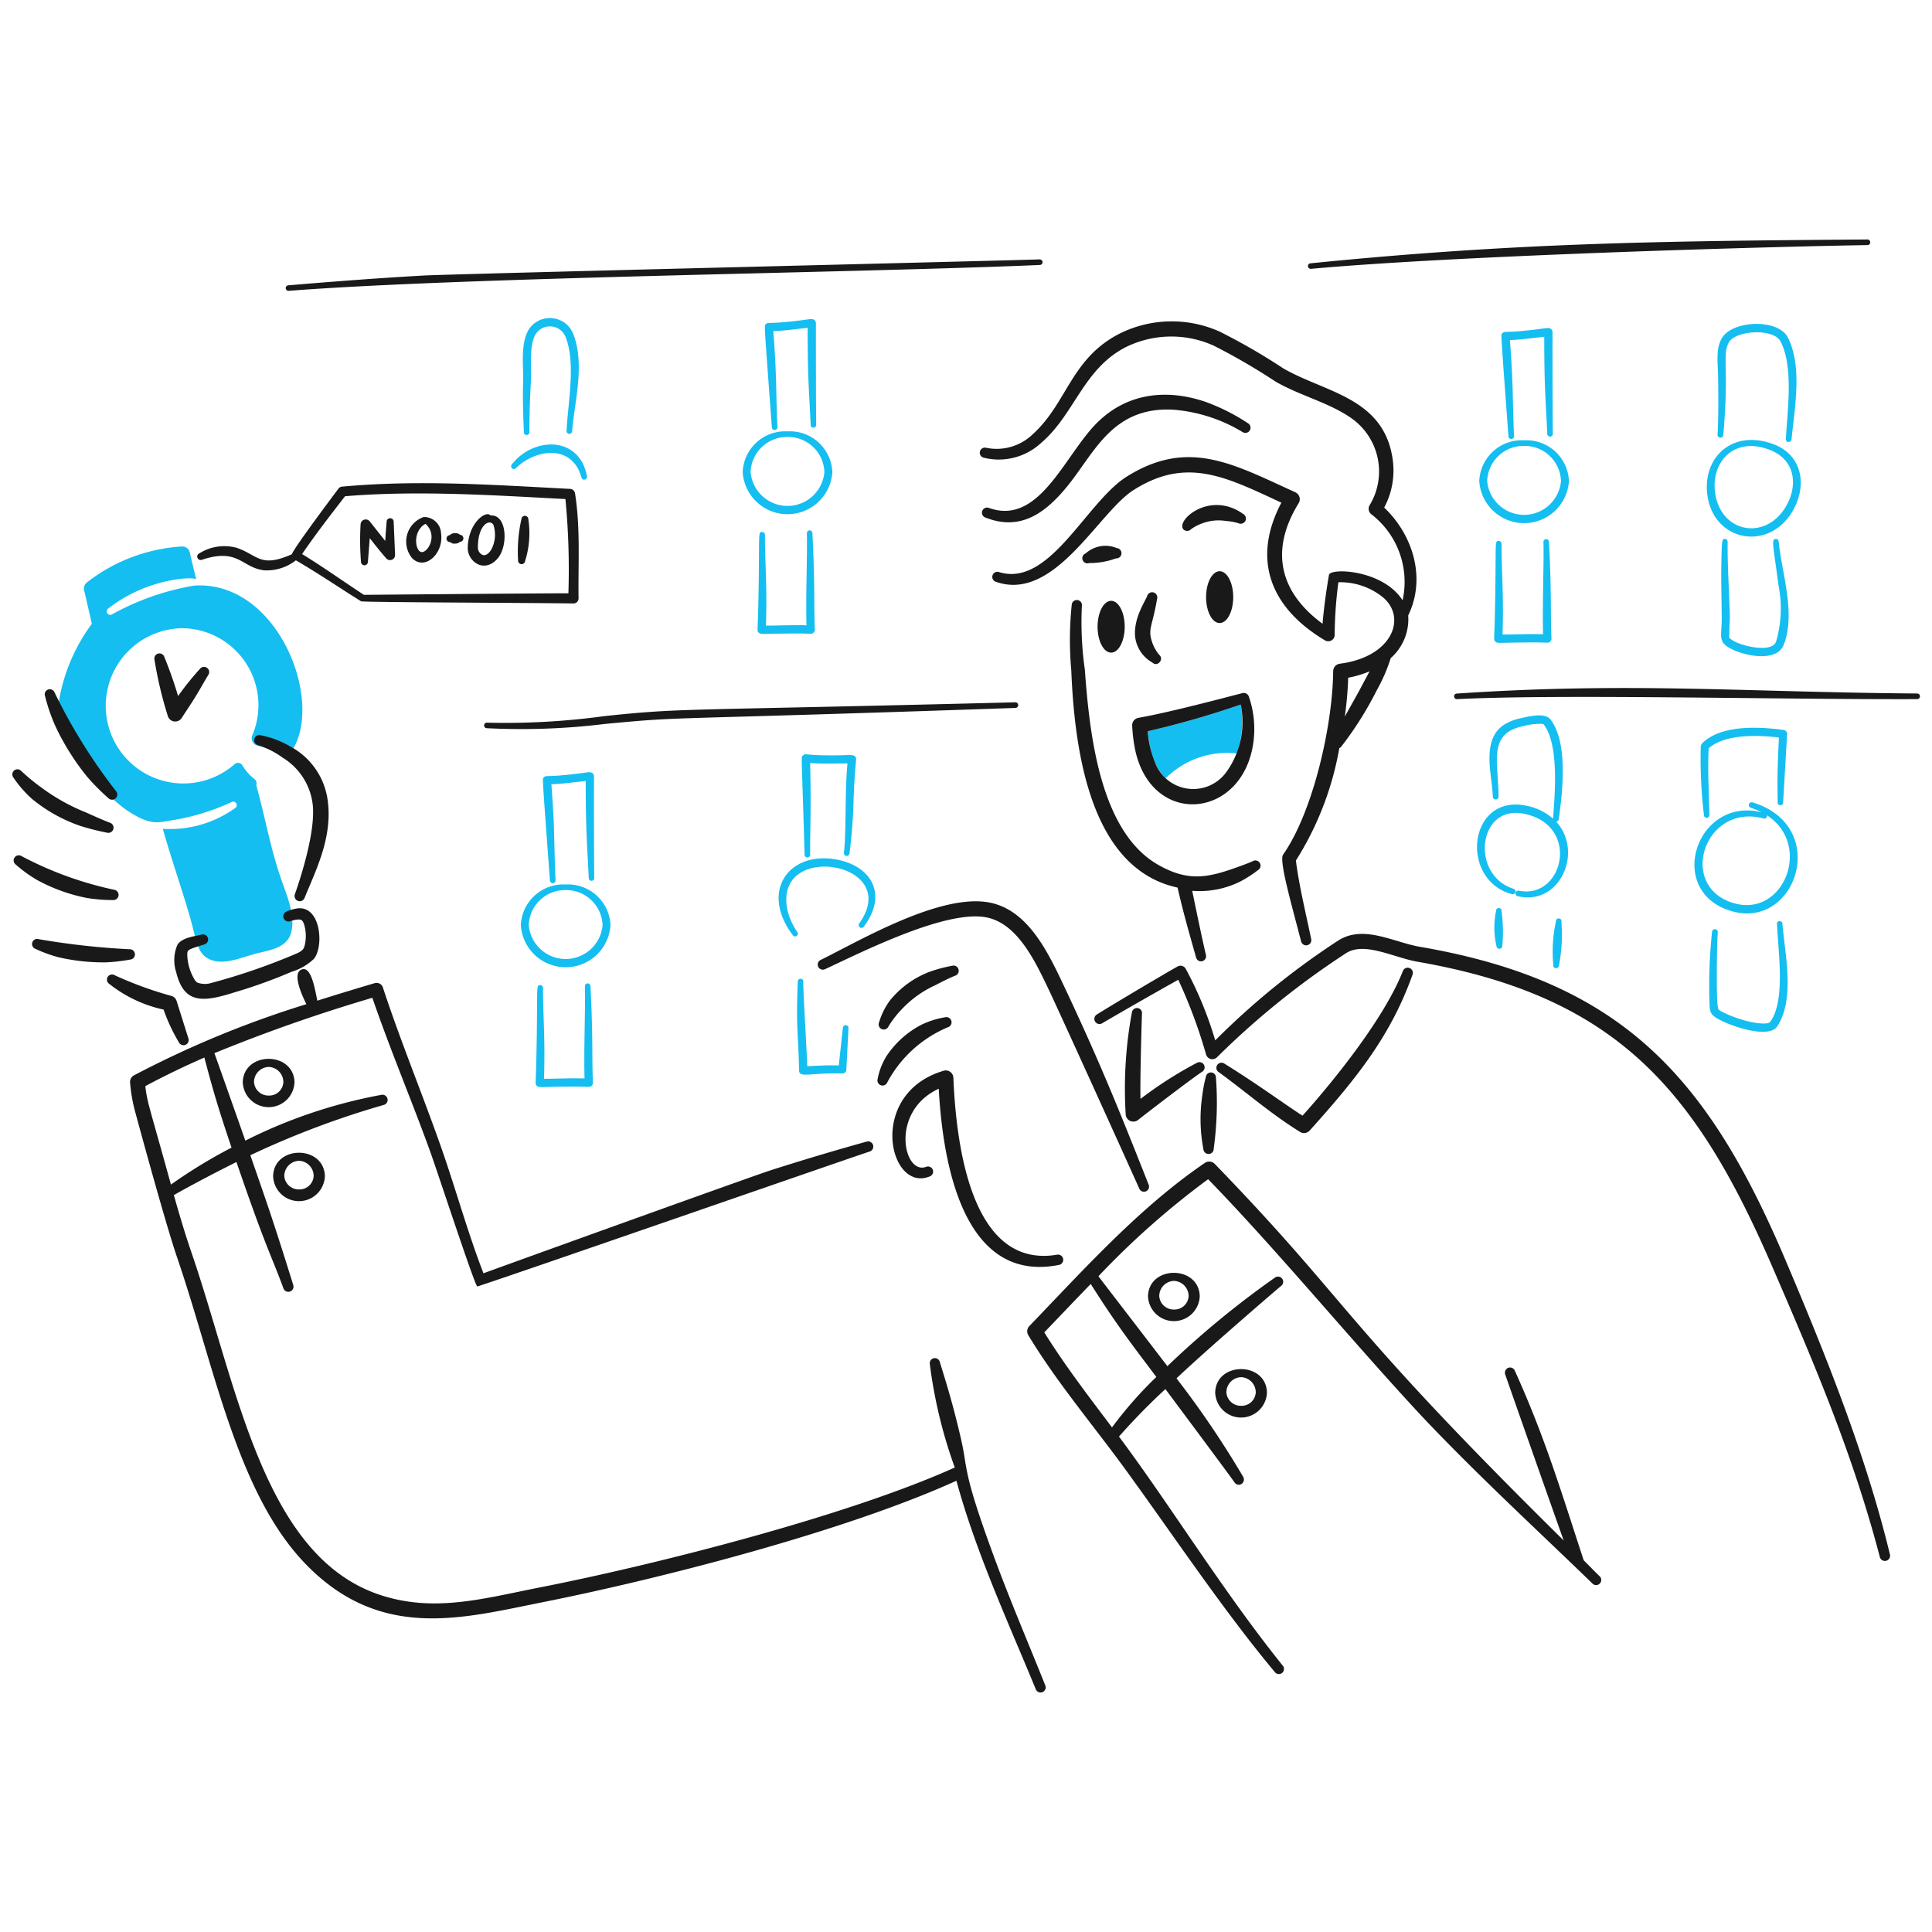 <svg viewBox="-0.5 -0.5 400 400" xmlns="http://www.w3.org/2000/svg" height="400" width="400"><path d="M51.732 151.756a1.55 1.55 0 0 0 1.045 2.105 28.88 28.88 0 0 1 5.111 1.774 1.558 1.558 0 0 0 1.941 -0.537c6.947 -10.175 -2.663 -35.431 -20.082 -34.362a53.388 53.388 0 0 0 -17.031 5.947 0.716 0.716 0 0 1 -0.798 -1.197c7.934 -6.236 17.406 -6.635 18.206 -6.057 -0.223 -0.866 -1.117 -4.557 -1.327 -5.534a1.596 1.596 0 0 0 -1.664 -1.249A35.449 35.449 0 0 0 17.474 120.099a1.582 1.582 0 0 0 -0.553 1.596l1.596 6.959a37.107 37.107 0 0 0 -7.26 19.9C10.933 152.181 14.364 154.66 16.187 157.206a39.75 39.75 0 0 0 9.177 9.776c5.167 3.577 6.831 2.805 9.45 2.394a46.308 46.308 0 0 0 12.614 -3.81 0.726 0.726 0 0 1 0.726 1.259 23.17 23.17 0 0 1 -14.935 4.273c1.698 6.123 3.844 12.112 5.596 18.218 1.472 5.077 1.432 7.824 4.443 8.948 2.901 1.087 6.621 -0.698 9.576 -1.418 2.695 -0.654 5.997 -1.151 6.893 -4.104 1.087 -3.629 -1.029 -8.319 -2.181 -11.709 -2.117 -6.25 -3.204 -12.531 -4.988 -18.964a1.133 1.133 0 0 0 -0.313 -1.219 10.733 10.733 0 0 1 -2.532 -2.823 1.045 1.045 0 0 0 -1.648 -0.307 16.074 16.074 0 1 1 -10.773 -28.157 15.942 15.942 0 0 1 14.438 22.194Z" fill="#14bef0" stroke-width="1"></path><path d="M237.022 122.864c-0.465 1.219 -2.889 4.706 -2.502 8.497a7.074 7.074 0 0 0 3.575 5.317c1.011 0.998 2.478 -0.658 1.428 -1.576a8.331 8.331 0 0 1 -1.837 -4.074c-0.188 -1.805 0.577 -2.829 1.379 -7.547a1.067 1.067 0 0 0 -2.043 -0.616Z" fill="#191919" stroke-width="1"></path><path d="M258.875 177.79c-1.277 0.579 -2.554 1.009 -3.83 1.47 -5.903 2.085 -9.831 2.647 -15.725 -0.69 -11.986 -6.801 -14.226 -26.733 -15.214 -40.425a69.546 69.546 0 0 1 -0.614 -13.205 1.057 1.057 0 0 0 -2.093 -0.313 70.669 70.669 0 0 0 -0.102 13.66c0.728 17.941 4.379 41.155 22.005 44.979 1.289 5.564 2.27 8.934 3.83 14.45a1.039 1.039 0 0 0 1.275 0.786 1.071 1.071 0 0 0 0.766 -1.299c-0.74 -3.084 -2.572 -11.938 -2.835 -13.271a18.962 18.962 0 0 0 9.881 -1.889 24.185 24.185 0 0 0 3.727 -2.394 1.069 1.069 0 1 0 -1.071 -1.859Z" fill="#191919" stroke-width="1"></path><path d="M246.111 109.049a9.394 9.394 0 0 1 2.195 -1.153 9.576 9.576 0 0 1 4.954 -0.539 11.729 11.729 0 0 1 2.603 0.459 1.125 1.125 0 0 0 1.48 -0.459 1.103 1.103 0 0 0 -0.459 -1.446c-6.982 -4.988 -14.192 1.498 -12.305 3.254a1.109 1.109 0 0 0 1.532 -0.116Z" fill="#191919" stroke-width="1"></path><path d="M225.024 116.067a15.527 15.527 0 0 0 5.514 -0.956 1.073 1.073 0 1 0 0.154 -2.143 6.019 6.019 0 0 0 -5.003 0.164 6.344 6.344 0 0 0 -1.43 0.95 1.063 1.063 0 0 0 0.766 1.985Z" fill="#191919" stroke-width="1"></path><path d="M256.373 145.372a187.422 187.422 0 0 1 -19.25 5.526c0.385 3.509 1.159 7.336 3.729 9.734a17.975 17.975 0 0 1 14.749 -5.141 20.461 20.461 0 0 0 0.772 -10.119Z" fill="#14bef0" stroke-width="1"></path><path d="M258.057 143.702a20.519 20.519 0 0 1 0.97 9.265c-1.981 15.96 -20.672 17.969 -24.403 2.236a32.092 32.092 0 0 1 -0.716 -5.442 1.572 1.572 0 0 1 1.277 -1.642c5.772 -0.998 15.898 -3.645 21.546 -5.119a1.113 1.113 0 0 1 1.327 0.702Zm-1.684 1.67a187.169 187.169 0 0 1 -19.25 5.526 21.396 21.396 0 0 0 1.584 6.649 8.447 8.447 0 0 0 14.552 1.995 17.694 17.694 0 0 0 3.114 -14.17Z" fill="#191919" stroke-width="1"></path><path d="M203.448 106.623c7.246 2.903 12.493 -0.756 17.339 -6.841 5.466 -6.863 9.177 -16.046 21.494 -15.469a32.56 32.56 0 0 1 14.5 4.654 1.069 1.069 0 1 0 1.123 -1.821 41.592 41.592 0 0 0 -8.832 -4.451c-8.156 -2.777 -16.267 -1.772 -22.414 4.315 -6.767 6.701 -11.938 21.456 -22.454 17.636a1.059 1.059 0 0 0 -0.756 1.977Z" fill="#191919" stroke-width="1"></path><path d="M286.083 104.584a16.287 16.287 0 0 0 1.736 -10.117c-1.885 -12.708 -14.039 -13.7 -22.669 -18.723a126.443 126.443 0 0 0 -13.121 -7.581 24.233 24.233 0 0 0 -20.676 0.383c-10.145 5.153 -10.913 14.434 -18.007 20.832a10.751 10.751 0 0 1 -9.728 2.819 1.057 1.057 0 0 0 -0.413 2.075 12.884 12.884 0 0 0 11.784 -3.014c7.026 -5.943 8.778 -15.479 17.742 -19.96a21.346 21.346 0 0 1 18.073 -0.227 129.737 129.737 0 0 1 12.768 7.423c5.055 2.937 11.284 4.411 15.826 7.669a13.478 13.478 0 0 1 3.677 17.925 1.442 1.442 0 0 0 0.307 1.855 17.67 17.67 0 0 1 6.508 17.851c-4.028 -6.358 -14.963 -6.783 -15.24 -5.265 -0.684 3.942 -1.139 7.701 -1.327 10.113 -8.912 -6.542 -10.973 -15.192 -4.952 -24.959a1.584 1.584 0 0 0 -0.664 -2.254c-12.814 -5.807 -22.238 -11.358 -35.178 -3.09 -8.335 5.484 -15.838 22.921 -26.278 19.577a1.059 1.059 0 0 0 -0.684 1.995c12.211 4.443 21.307 -14.338 28.648 -18.966 10.973 -6.959 19.138 -2.685 30.581 2.627 -6.185 11.719 -2.31 21.761 9.037 28.513a1.327 1.327 0 0 0 1.995 -1.075 87.399 87.399 0 0 1 0.77 -10.957 14.005 14.005 0 0 1 9.39 3.252c4.788 4.279 1.63 12.237 -9.087 13.606a1.596 1.596 0 0 0 -1.381 1.546c-0.1 11.084 -4.092 29.013 -10.374 37.997 -0.852 1.255 1.658 9.915 3.729 17.933a1.073 1.073 0 0 0 2.093 -0.477c-1.215 -5.758 -2.566 -11.393 -3.166 -16.247a64.239 64.239 0 0 0 8.991 -23.28 1.083 1.083 0 0 0 0.505 -0.439 70.412 70.412 0 0 0 7.25 -11.541 34.314 34.314 0 0 0 2.887 -6.651 10.727 10.727 0 0 0 3.619 -8.834c3.677 -7.511 1.157 -16.491 -4.972 -22.332Zm-5.259 38.087c-0.766 1.375 -2.703 4.836 -2.897 5.197a74.579 74.579 0 0 0 0.7 -8.052 22.015 22.015 0 0 0 4.425 -1.321c-0.006 0.02 -1.51 2.807 -2.224 4.176Z" fill="#191919" stroke-width="1"></path><path d="M249.207 123.131a2.809 5.361 0 1 0 5.618 0 2.809 5.361 0 1 0 -5.618 0Z" fill="#191919" stroke-width="1"></path><path d="M226.742 129.258a2.809 5.361 0 1 0 5.618 0 2.809 5.361 0 1 0 -5.618 0Z" fill="#191919" stroke-width="1"></path><path d="M193.86 224.908c-10.192 4.692 -7.302 18.021 -2.574 16.16a1.059 1.059 0 0 1 0.798 1.959c-8.537 3.659 -13.231 -17.105 2.793 -21.841a1.574 1.574 0 0 1 2.011 1.446c0.688 16.872 4.74 39.463 21.468 36.64a1.075 1.075 0 1 1 0.399 2.113c-18.44 3.673 -23.874 -17.608 -24.896 -36.477Z" fill="#191919" stroke-width="1"></path><path d="M183.205 223.588a25.348 25.348 0 0 1 12.515 -11.395 1.073 1.073 0 0 0 -0.569 -2.071 17.979 17.979 0 0 0 -4.758 1.48 19.334 19.334 0 0 0 -7.407 6.639 14.135 14.135 0 0 0 -1.796 4.716 1.059 1.059 0 0 0 2.015 0.63Z" fill="#191919" stroke-width="1"></path><path d="M183.444 212.017a20.473 20.473 0 0 1 2.655 -3.453A22.145 22.145 0 0 1 193.116 203.49c1.343 -0.692 2.685 -1.397 4.116 -1.975a1.073 1.073 0 0 0 -0.618 -2.057 29.612 29.612 0 0 0 -4.732 1.271 19.551 19.551 0 0 0 -8.118 5.887 14.715 14.715 0 0 0 -2.262 4.557 1.059 1.059 0 0 0 1.943 0.844Z" fill="#191919" stroke-width="1"></path><path d="M170.319 200.158c7.79 -3.621 25.337 -12.499 33.61 -10.683 6.161 1.357 9.72 8.708 12.451 14.386 1.981 4.112 16.389 35.88 18.994 41.731a1.055 1.055 0 1 0 1.939 -0.832c-6.029 -15.2 -9.991 -25.215 -18.073 -42.272 -3.22 -6.783 -7.29 -14.522 -14.649 -16.082 -10.208 -2.165 -27.178 7.91 -35.186 11.842a1.057 1.057 0 0 0 0.914 1.909Z" fill="#191919" stroke-width="1"></path><path d="M6.865 195.961a28.427 28.427 0 0 0 4.712 1.718 41.107 41.107 0 0 0 9.915 1.067 38.504 38.504 0 0 0 4.952 -0.575 1.073 1.073 0 0 0 -0.158 -2.141 156.26 156.26 0 0 1 -18.769 -2.083 1.057 1.057 0 0 0 -0.652 2.013Z" fill="#191919" stroke-width="1"></path><path d="M2.745 178.483a27.774 27.774 0 0 0 4.437 3.212 35.83 35.83 0 0 0 10.276 3.715 34.013 34.013 0 0 0 5.442 0.439 1.075 1.075 0 0 0 0.209 -2.139 73.769 73.769 0 0 1 -19.152 -6.961 1.059 1.059 0 0 0 -1.213 1.734Z" fill="#191919" stroke-width="1"></path><path d="M2.248 160.442a23.727 23.727 0 0 0 3.814 4.409A31.902 31.902 0 0 0 16.16 170.505a49.807 49.807 0 0 0 5.518 1.397 1.073 1.073 0 0 0 0.599 -2.059c-1.742 -0.67 -3.392 -1.43 -5.035 -2.159A41.133 41.133 0 0 1 7.98 162.487a41.059 41.059 0 0 1 -4.11 -3.392 1.057 1.057 0 0 0 -1.622 1.347Z" fill="#191919" stroke-width="1"></path><path d="M8.816 143.588a38.633 38.633 0 0 0 2.031 5.985 50.673 50.673 0 0 0 6.667 10.709 45.656 45.656 0 0 0 4.447 4.489 1.075 1.075 0 0 0 1.548 -1.49 114.97 114.97 0 0 1 -12.708 -20.407 1.055 1.055 0 0 0 -1.985 0.714Z" fill="#191919" stroke-width="1"></path><path d="M52.931 153.779a18.354 18.354 0 0 1 5.123 2.605 13.179 13.179 0 0 1 6.185 9.646c0.599 5.073 -1.995 13.791 -3.685 18.611a1.073 1.073 0 0 0 2.011 0.75c2.131 -5.319 5.716 -12.136 4.834 -19.731a14.857 14.857 0 0 0 -7.846 -11.635 19.122 19.122 0 0 0 -6.137 -2.308 1.057 1.057 0 0 0 -0.485 2.061Z" fill="#191919" stroke-width="1"></path><path d="M33.372 208.525a27.531 27.531 0 0 1 -11.268 -5.333 1.059 1.059 0 0 1 1.143 -1.782 76.395 76.395 0 0 0 11.713 4.277 1.566 1.566 0 0 1 1.097 1.027l2.416 7.671a1.073 1.073 0 0 1 -1.955 0.888 35.924 35.924 0 0 1 -3.146 -6.749Z" fill="#191919" stroke-width="1"></path><path d="M251.099 214.901a156.446 156.446 0 0 1 25.476 -20.678c5.251 -3.336 11.423 0.365 16.957 1.313 41.895 7.198 59.623 27.1 75.664 64.923 8.433 19.878 16.602 40.277 21.598 60.877a1.079 1.079 0 0 1 -2.095 0.521c-5.624 -21.46 -13.668 -40.237 -22.31 -60.205 -15.898 -36.73 -32.371 -55.882 -73.366 -63.028 -5.055 -0.882 -10.984 -4.213 -14.807 -1.796a168.418 168.418 0 0 0 -26.753 21.572 1.357 1.357 0 0 1 -2.246 -0.535 104.907 104.907 0 0 0 -5.77 -15.519 1057.143 1057.143 0 0 0 -15.826 9.049 1.063 1.063 0 0 1 -1.123 -1.796c2.222 -1.422 13.398 -8.09 16.796 -9.993a1.241 1.241 0 0 1 1.686 0.447 76.829 76.829 0 0 1 6.119 14.847Z" fill="#191919" stroke-width="1"></path><path d="M235.629 227.017a82.629 82.629 0 0 1 11.639 -7.451 1.073 1.073 0 0 1 1.125 1.829c-1.915 1.231 -11.525 8.579 -13.275 9.987a1.58 1.58 0 0 1 -2.554 -1.175 86.555 86.555 0 0 1 1.277 -21.059 1.069 1.069 0 0 1 1.173 -0.938 1.029 1.029 0 0 1 0.92 1.165c-0.07 1.674 -0.421 13.762 -0.305 17.642Z" fill="#191919" stroke-width="1"></path><path d="M269.171 230.488c6.905 -7.685 17.067 -20.469 20.78 -29.947a1.065 1.065 0 1 1 1.995 0.762c-4.511 12.666 -11.603 21.496 -21.291 32.261a1.55 1.55 0 0 1 -1.995 0.287c-6.087 -3.769 -10.996 -8.134 -16.848 -12.385a1.059 1.059 0 0 1 1.175 -1.764c7.084 4.401 12.347 8.325 16.183 10.785Z" fill="#191919" stroke-width="1"></path><path d="M249.158 222.476a26.749 26.749 0 0 0 -0.714 3.675 33.356 33.356 0 0 0 0.2 11.246 1.073 1.073 0 0 0 2.145 -0.098 69.903 69.903 0 0 0 0.461 -14.669 1.049 1.049 0 0 0 -2.091 -0.154Z" fill="#191919" stroke-width="1"></path><path d="M330.745 325.897c-1.141 -1.089 -2.232 -2.234 -3.354 -3.352 -4.551 -13.825 -7.916 -25.243 -14.26 -39.244a1.057 1.057 0 0 0 -1.379 -0.599 1.097 1.097 0 0 0 -0.612 1.369c0.764 2.248 11.884 33.835 12.112 34.376 -46.753 -46.164 -43.585 -48.375 -72.255 -77.979a1.612 1.612 0 0 0 -2.043 -0.2c-13.514 9.209 -24.88 21.871 -36.347 33.789a1.558 1.558 0 0 0 -0.2 1.899c6.185 10.236 14.192 19.495 21.291 29.428 9.512 13.151 19.523 28.082 29.765 40.327a1.055 1.055 0 0 0 1.634 -1.335c-12.505 -15.575 -23.292 -33.219 -33.925 -47.447a134.463 134.463 0 0 1 9.614 -9.839c1.869 2.528 12.618 16.926 14.304 19.314a1.057 1.057 0 0 0 1.48 0.321 1.113 1.113 0 0 0 0.307 -1.484 196.075 196.075 0 0 0 -13.795 -20.369c5.853 -5.558 19.854 -17.636 21.708 -19.176a1.071 1.071 0 0 0 -1.327 -1.68 189.218 189.218 0 0 0 -22.27 18.338c-1.995 -2.641 -12.728 -16.572 -14.278 -18.621a170.395 170.395 0 0 1 22.713 -20.09c14.081 14.46 29.698 33.442 44.213 49.045 11.539 12.219 24.187 23.828 35.433 34.737a1.063 1.063 0 0 0 1.47 -1.53Zm-91.838 -41.316a83.068 83.068 0 0 0 -9.177 10.448c-4.924 -6.546 -9.716 -12.768 -14.021 -19.675 3.168 -3.296 6.362 -6.669 9.616 -10.015 5.097 8.018 7.717 11.479 13.582 19.242Z" fill="#191919" stroke-width="1"></path><path d="M237.184 267.859a5.359 5.359 0 0 0 10.711 0c-0.186 -6.448 -10.528 -6.436 -10.711 0Zm5.387 -3.162a3.154 3.154 0 0 1 3.018 3.162 2.933 2.933 0 0 1 -3.018 2.767 2.993 2.993 0 0 1 -3.06 -2.767 3.148 3.148 0 0 1 3.05 -3.162Z" fill="#191919" stroke-width="1"></path><path d="M49.763 223.558a5.359 5.359 0 0 0 10.711 0c-0.184 -6.448 -10.526 -6.436 -10.711 0Zm5.387 -3.162a3.152 3.152 0 0 1 3.018 3.162 2.931 2.931 0 0 1 -3.018 2.767 2.993 2.993 0 0 1 -3.06 -2.767 3.148 3.148 0 0 1 3.05 -3.162Z" fill="#191919" stroke-width="1"></path><path d="M56.048 242.991a5.359 5.359 0 0 0 10.713 0c-0.186 -6.444 -10.528 -6.432 -10.713 0Zm5.387 -3.162A3.154 3.154 0 0 1 64.439 242.991a2.935 2.935 0 0 1 -3.02 2.767 2.993 2.993 0 0 1 -3.06 -2.767 3.15 3.15 0 0 1 3.066 -3.158Z" fill="#191919" stroke-width="1"></path><path d="M251.095 287.791a5.359 5.359 0 0 0 10.713 0c-0.186 -6.448 -10.528 -6.436 -10.713 0Zm5.377 -3.162a3.156 3.156 0 0 1 3.02 3.162 2.933 2.933 0 0 1 -3.02 2.767 2.993 2.993 0 0 1 -3.06 -2.767 3.15 3.15 0 0 1 3.06 -3.162Z" fill="#191919" stroke-width="1"></path><path d="M215.921 348.465c-3.487 -8.736 -7.28 -17.566 -10.574 -26.518 -6.853 -18.589 -5.323 -18.001 -6.982 -24.961 -1.796 -7.769 -3.591 -13.167 -4.277 -15.477a1.059 1.059 0 0 0 -2.079 0.399 99.243 99.243 0 0 0 5.167 21.426c-22.328 10.067 -62.06 20.149 -86.098 24.864 -11.467 2.256 -21.662 5.213 -32.844 1.528 -24.221 -7.98 -29.562 -43.122 -39.118 -70.984 -1.331 -3.88 -2.514 -7.872 -3.619 -11.808 3.713 -2.125 9.127 -4.942 12.956 -6.849 6.198 18.069 7.108 19.052 9.728 26.15a1.073 1.073 0 0 0 2.027 -0.71c-4.515 -14.512 -5.785 -17.897 -8.876 -26.847a182.552 182.552 0 0 1 27.593 -10.406 1.073 1.073 0 0 0 -0.487 -2.091 104.432 104.432 0 0 0 -28.145 9.476c-0.666 -1.939 -5.586 -15.844 -6.402 -18.111a337.255 337.255 0 0 1 32.7 -11.463c3.791 11.002 8.032 20.965 11.872 31.551 1.768 4.874 9.422 28.363 9.873 28.211 5.478 -1.708 75.986 -26.212 81.208 -27.93a1.073 1.073 0 0 0 -0.622 -2.055 538.706 538.706 0 0 0 -19.8 5.915c-4.365 1.408 -56.949 20.389 -59.525 21.346 -3.348 -8.67 -5.74 -17.492 -8.844 -26.31 -3.892 -11.044 -8.379 -21.893 -11.982 -32.872a1.375 1.375 0 0 0 -1.7 -0.886c-3.964 1.177 -7.926 2.374 -11.87 3.625 -0.447 -2.077 -1.169 -6.933 -3.052 -6.512 -2.34 0.525 -0.2 5.287 0.788 7.238a207.54 207.54 0 0 0 -35.71 14.743 1.538 1.538 0 0 0 -0.798 1.452 33.047 33.047 0 0 0 0.934 5.632c0.05 0.2 6.202 22.994 8.778 30.524 7.844 22.943 12.427 48.834 26.575 63.495 15.535 16.122 32.606 11.254 48.961 8.008 24.866 -4.956 62.801 -14.727 85.839 -25.185 4.026 14.783 10.679 29.195 16.435 43.174a1.057 1.057 0 0 0 1.971 -0.784Zm-186.333 -124.089c3.99 -2.155 8.078 -4.112 12.223 -5.921 1.796 6.783 2.731 10.051 5.628 18.647a105.823 105.823 0 0 0 -12.547 7.655c-4.431 -16.086 -4.928 -16.987 -5.303 -20.385Z" fill="#191919" stroke-width="1"></path><path d="M36.369 143.614a60.273 60.273 0 0 1 4.499 -5.602 1.073 1.073 0 0 1 1.736 1.263c-0.91 1.49 -1.742 3.02 -2.665 4.517s-1.901 2.937 -2.843 4.389a1.596 1.596 0 0 1 -2.855 -0.455 82.132 82.132 0 0 1 -2.757 -11.637 1.059 1.059 0 0 1 2.043 -0.555 82.272 82.272 0 0 1 2.843 8.08Z" fill="#191919" stroke-width="1"></path><path d="M41.245 192.994c-1.474 0.387 -3.906 0.559 -4.988 2.059a8.08 8.08 0 0 0 -0.281 5.724c1.64 6.799 5.801 6.185 12.349 4.094a102.904 102.904 0 0 0 11.533 -4.17 11.471 11.471 0 0 0 4.642 -2.693c2.073 -2.532 1.46 -10.875 -3.288 -10.448a8.626 8.626 0 0 0 -2.43 0.682 1.073 1.073 0 0 0 0.78 1.995 6.151 6.151 0 0 1 1.502 -0.349c0.91 -0.088 1.117 0.219 1.397 0.998a8.303 8.303 0 0 1 0.138 4.279c-0.184 0.748 -0.357 1.091 -1.454 1.644a130.074 130.074 0 0 1 -18.314 6.314 4.614 4.614 0 0 1 -2.446 -0.178 1.752 1.752 0 0 1 -0.648 -0.71 10.589 10.589 0 0 1 -1.466 -5.039c0.022 -1.051 -0.034 -1.051 3.549 -2.167a1.057 1.057 0 0 0 -0.575 -2.035Z" fill="#191919" stroke-width="1"></path><path d="M118.549 101.623a1.077 1.077 0 0 0 -0.998 -0.902c-16.016 -0.83 -31.349 -1.929 -47.242 -0.469a0.998 0.998 0 0 0 -0.716 0.399c-0.317 0.423 -9.301 12.335 -9.664 13.6 -6.597 2.923 -7.04 0.148 -11.401 -1.323a9.712 9.712 0 0 0 -7.745 1.133 0.716 0.716 0 0 0 0.541 1.327c7.619 -2.516 8.209 1.684 12.928 2.195a9.815 9.815 0 0 0 6.508 -2.073c4.477 2.594 8.91 5.616 13.502 8.483 0.341 0.211 32.435 0.295 43.964 0.443a1.049 1.049 0 0 0 1.057 -1.061c-0.102 -7.228 0.417 -14.468 -0.734 -21.751Zm-1.369 20.714c-3.99 -0.024 -42.34 0.319 -42.34 0.319C70.623 119.9 66.322 116.827 62.045 114.214c2.757 -4.06 5.961 -8.179 8.89 -11.97 14.919 -1.245 30.651 -0.213 45.632 0.581a152.857 152.857 0 0 1 0.614 19.513Z" fill="#191919" stroke-width="1"></path><path d="M79.265 111.499c0.062 -1.349 0.176 -2.687 0.287 -4.032a0.728 0.728 0 0 1 1.454 0.038l0.291 6.899a1.045 1.045 0 0 1 -1.837 0.698 98.326 98.326 0 0 1 -3.405 -4.19l-0.383 4.93a0.716 0.716 0 0 1 -1.43 0.024 56.259 56.259 0 0 1 -0.086 -7.818 1.061 1.061 0 0 1 1.889 -0.599Z" fill="#191919" stroke-width="1"></path><path d="M90.814 109.897c0.622 4.148 -3.266 7.78 -5.933 5.229a5.387 5.387 0 0 1 2.334 -8.579 3.509 3.509 0 0 1 3.599 3.35Zm-3.222 -1.943c-2.809 1.534 -2.131 5.985 -0.668 5.849 1.335 -0.13 3.192 -3.597 0.668 -5.849Z" fill="#191919" stroke-width="1"></path><path d="M101.041 106.216c3.046 -0.2 3.523 4.686 2.302 7.557 -1.047 2.468 -3.627 3.765 -5.656 2.051a3.818 3.818 0 0 1 -1.349 -2.885c0.096 -5.253 3.826 -7.84 4.702 -6.723Zm-2.594 6.723a1.688 1.688 0 0 0 0.618 1.241c1.019 0.848 2.125 -0.509 2.542 -1.784a6.49 6.49 0 0 0 0.016 -4.311c-0.932 -1.225 -3.23 0.297 -3.176 4.854Z" fill="#191919" stroke-width="1"></path><path d="M107.459 106.958a30.607 30.607 0 0 0 -0.694 8.563 0.728 0.728 0 0 0 1.444 0.174 19.361 19.361 0 0 0 0.68 -8.696 0.716 0.716 0 0 0 -1.43 -0.04Z" fill="#191919" stroke-width="1"></path><path d="M92.7 111.74c0.431 0.235 0.379 0.343 1.055 0.309s0.63 -0.168 0.986 -0.369a0.728 0.728 0 0 0 0.016 -1.454 1.397 1.397 0 0 0 -1.093 -0.327 1.257 1.257 0 0 0 -1.025 0.399 0.716 0.716 0 0 0 0.062 1.442Z" fill="#191919" stroke-width="1"></path><path d="M59.222 59.716c37.025 -2.859 118.447 -3.741 155.576 -5.357a0.599 0.599 0 0 0 0.563 -0.599 0.628 0.628 0 0 0 -0.614 -0.559c-8.718 0.313 -121.424 3.002 -127.642 3.352 -9.343 0.525 -18.663 1.239 -27.974 2.025a0.573 0.573 0 0 0 0.092 1.137Z" fill="#191919" stroke-width="1"></path><path d="M270.907 55.16c30.769 -2.793 95.852 -4.61 115.181 -4.916a0.583 0.583 0 1 0 0 -1.163c-42.912 0.319 -72.869 0.676 -115.283 4.938a0.573 0.573 0 0 0 0.102 1.141Z" fill="#191919" stroke-width="1"></path><path d="M100.255 150.265a142.018 142.018 0 0 0 24.539 -0.886c17.514 -1.65 8.738 -0.662 84.987 -3.312a0.583 0.583 0 0 0 -0.036 -1.163c-70.354 1.796 -68.582 1.117 -85.109 2.861a151.62 151.62 0 0 1 -24.291 1.357 0.573 0.573 0 0 0 -0.09 1.143Z" fill="#191919" stroke-width="1"></path><path d="M301.183 144.248c21.185 -1.075 66.651 0.098 95.219 0a0.583 0.583 0 1 0 0 -1.165c-36.481 -0.291 -59.339 -2.41 -95.321 0.016a0.575 0.575 0 0 0 0.102 1.149Z" fill="#191919" stroke-width="1"></path><path d="M120.524 222.782c-0.172 -6.22 0.2 -14.763 0.078 -19.086a0.573 0.573 0 0 1 1.145 -0.052c0.569 10.885 0.285 15.238 0.513 20a0.842 0.842 0 0 1 -0.253 0.64c-0.399 0.399 -0.439 0.178 -3.647 0.188 -7.034 0.024 -7.28 0.293 -7.739 -0.2 -0.357 -0.379 -0.2 -0.261 -0.1 -4.527 0.387 -16.056 -0.164 -16.293 0.832 -16.283a0.583 0.583 0 0 1 0.575 0.599c-0.014 6.083 0.475 10.244 0.2 18.787 2.833 -0.006 5.522 -0.16 8.397 -0.066Z" fill="#14bef0" stroke-width="1"></path><path d="M166.473 128.965c-0.17 -6.22 0.2 -14.763 0.078 -19.086a0.575 0.575 0 0 1 1.147 -0.054c0.567 10.885 0.283 15.24 0.513 20a0.844 0.844 0 0 1 -0.253 0.642c-0.399 0.399 -0.439 0.178 -3.649 0.188 -7.034 0.022 -7.28 0.293 -7.737 -0.2 -0.357 -0.379 -0.2 -0.261 -0.1 -4.527 0.387 -16.056 -0.166 -16.293 0.83 -16.283a0.585 0.585 0 0 1 0.577 0.599c-0.016 6.083 0.475 10.244 0.2 18.787 2.831 -0.004 5.522 -0.154 8.395 -0.066Z" fill="#14bef0" stroke-width="1"></path><path d="M318.977 130.816c-0.17 -6.222 0.2 -14.763 0.078 -19.088a0.573 0.573 0 0 1 1.145 -0.052c0.569 10.885 0.285 15.24 0.515 20a0.846 0.846 0 0 1 -0.255 0.642c-0.399 0.399 -0.439 0.176 -3.647 0.186 -7.034 0.024 -7.28 0.293 -7.739 -0.2 -0.357 -0.379 -0.2 -0.261 -0.1 -4.527 0.389 -16.058 -0.164 -16.295 0.832 -16.283a0.581 0.581 0 0 1 0.575 0.587c-0.014 6.085 0.475 10.246 0.2 18.789 2.835 0.002 5.524 -0.148 8.397 -0.054Z" fill="#14bef0" stroke-width="1"></path><path d="M113.653 161.87c0.756 9.239 0.533 13.566 0.87 19.892a0.583 0.583 0 0 1 -1.163 0.07c-1.67 -22.649 -1.57 -21.045 -1.275 -21.37 0.399 -0.427 0.487 -0.184 3.246 -0.399 5.652 -0.465 6.296 -0.98 6.869 -0.457a0.858 0.858 0 0 1 0.283 0.638c-0.02 2.099 -0.01 18.103 0.058 21.045a0.573 0.573 0 0 1 -1.145 0.036c-0.305 -6.881 -0.636 -9.377 -0.628 -20.136 -2.38 0.253 -4.64 0.604 -7.114 0.68Z" fill="#14bef0" stroke-width="1"></path><path d="M159.6 68.053c0.754 9.239 0.531 13.566 0.868 19.892a0.583 0.583 0 0 1 -1.161 0.07c-1.672 -22.649 -1.572 -21.045 -1.275 -21.372 0.387 -0.425 0.485 -0.182 3.246 -0.399 5.65 -0.465 6.296 -0.978 6.867 -0.455a0.858 0.858 0 0 1 0.283 0.638c-0.018 2.099 0 18.103 0.058 21.043a0.573 0.573 0 0 1 -1.145 0.038c-0.303 -6.881 -0.636 -9.377 -0.626 -20.136 -2.376 0.257 -4.638 0.595 -7.114 0.68Z" fill="#14bef0" stroke-width="1"></path><path d="M312.106 69.905c0.756 9.239 0.533 13.566 0.87 19.892a0.583 0.583 0 0 1 -1.163 0.07c-1.67 -22.649 -1.57 -21.045 -1.273 -21.372 0.387 -0.427 0.485 -0.182 3.244 -0.399 5.652 -0.465 6.296 -0.98 6.869 -0.455a0.858 0.858 0 0 1 0.283 0.638c-0.018 2.099 0 18.101 0.058 21.043a0.573 0.573 0 0 1 -1.145 0.036c-0.303 -6.879 -0.636 -9.377 -0.626 -20.134 -2.382 0.253 -4.642 0.6 -7.116 0.68Z" fill="#14bef0" stroke-width="1"></path><path d="M116.616 182.626a8.806 8.806 0 0 0 -9.285 8.431 9.303 9.303 0 0 0 18.567 0 8.808 8.808 0 0 0 -9.283 -8.431Zm0 1.155a7.535 7.535 0 0 1 7.639 7.276 7.671 7.671 0 0 1 -15.282 0 7.531 7.531 0 0 1 7.643 -7.276Z" fill="#14bef0" stroke-width="1"></path><path d="M162.547 88.811a8.81 8.81 0 0 0 -9.283 8.431 9.303 9.303 0 0 0 18.569 0 8.81 8.81 0 0 0 -9.287 -8.431Zm0 1.155a7.533 7.533 0 0 1 7.637 7.276 7.669 7.669 0 0 1 -15.28 0 7.531 7.531 0 0 1 7.643 -7.268Z" fill="#14bef0" stroke-width="1"></path><path d="M315.048 90.663a8.806 8.806 0 0 0 -9.283 8.429 9.303 9.303 0 0 0 18.569 0 8.81 8.81 0 0 0 -9.287 -8.429Zm0 1.153a7.537 7.537 0 0 1 7.637 7.276 7.669 7.669 0 0 1 -15.28 0 7.533 7.533 0 0 1 7.643 -7.276Z" fill="#14bef0" stroke-width="1"></path><path d="M164.605 192.506c-2.807 -3.99 -3.499 -9.564 0.419 -12.169 5.985 -3.99 19.214 0.76 12.369 10.35a0.581 0.581 0 0 0 0.94 0.684c5.159 -6.917 1.323 -12.63 -5.61 -13.915 -9.837 -1.825 -15.996 6.518 -9.043 15.725a0.575 0.575 0 0 0 0.926 -0.674Z" fill="#14bef0" stroke-width="1"></path><path d="M167.231 157.471c0.239 10.009 -0.022 13.265 0 18.998a0.575 0.575 0 0 1 -1.149 0.02c-0.599 -21.364 -0.798 -20.161 -0.317 -20.596s0.495 -0.114 3.467 -0.036c6.049 0.16 6.783 -0.311 7.316 0.289 0.469 0.529 0.016 0.012 -0.321 8.742a106.611 106.611 0 0 1 -0.848 11.318 0.581 0.581 0 0 1 -1.153 -0.144c0.517 -4.473 0.166 -12.674 0.734 -18.506 -2.582 0 -5.185 0.126 -7.729 -0.086Z" fill="#14bef0" stroke-width="1"></path><path d="M173.166 220.092c0.082 -0.89 0.664 -6.109 0.848 -7.834a0.581 0.581 0 0 1 1.157 0.098l-0.449 8.636a0.814 0.814 0 0 1 -0.842 0.762c-6.302 -0.215 -8.892 0.974 -8.93 -0.555 -0.225 -9.177 -0.648 -8.285 -0.285 -18.532a0.573 0.573 0 0 1 1.143 0.026c-0.02 2.378 0.696 13.766 0.826 17.568 2.248 -0.14 4.291 -0.239 6.532 -0.17Z" fill="#14bef0" stroke-width="1"></path><path d="M106.334 96.41c2.869 -2.863 8.221 -4.513 11.435 -1.646 2.406 2.147 1.684 4.263 2.807 4.024a0.599 0.599 0 0 0 0.451 -0.69c-1.572 -8.443 -11.088 -8.179 -15.561 -2.446a0.573 0.573 0 0 0 0.868 0.758Z" fill="#14bef0" stroke-width="1"></path><path d="M109.109 88.977c-0.04 -2.683 0.14 -7.531 0.311 -10.546 0.16 -2.781 -0.459 -7.382 1.021 -9.821a3.509 3.509 0 0 1 6.185 0.724c2.083 5.406 0.519 13.081 0.168 19.385a0.581 0.581 0 0 0 1.159 0.078c0.447 -5.935 2.697 -13.642 0.271 -20.072a5.215 5.215 0 0 0 -9.257 -0.998c-1.776 2.947 -1.055 7.581 -1.153 10.637 -0.148 4.588 0.066 8.112 0.148 10.643a0.573 0.573 0 0 0 1.147 -0.032Z" fill="#14bef0" stroke-width="1"></path><path d="M366.637 91.445c5.74 2.125 7.01 8.012 4.389 13.167 -4.762 9.377 -16.971 7.236 -18.073 -2.919 -0.836 -7.635 5.305 -13.353 13.684 -10.248Zm-12.048 10.045c1.165 8.579 10.917 10.111 14.963 2.344 2.22 -4.267 1.406 -9.117 -3.421 -11.108 -7.376 -3.042 -12.429 2.236 -11.541 8.764Z" fill="#14bef0" stroke-width="1"></path><path d="M356.273 89.677c1.237 -13.674 -0.211 -16.578 1.071 -19.082 1.131 -2.731 9.305 -3.212 10.773 -0.441 2.751 5.187 1.464 14.256 1.123 20.215 -0.116 0.728 1.045 0.908 1.175 0.098 0.652 -6.615 2.282 -15.092 -0.766 -21.105 -2.049 -4.042 -12.06 -3.561 -13.835 0.505 -1.055 2.027 -0.66 4.856 -0.612 7.144 0.05 2.45 0.128 8.802 -0.102 12.569a0.599 0.599 0 0 0 1.173 0.098Z" fill="#14bef0" stroke-width="1"></path><path d="M367.2 132.398a24.539 24.539 0 0 0 0.511 -11.771c-1.119 -8.579 -1.534 -9.452 -0.563 -9.536a0.559 0.559 0 0 1 0.612 0.531c0.618 6.472 3.605 14.939 1.021 21.416 -1.317 3.3 -6.998 2.528 -10.314 1.057 -3.487 -1.548 -2.5 -2.578 -2.5 -6.653 0 -1.255 -0.128 -7.581 -0.104 -9.472 0.094 -6.873 0.138 -6.923 0.766 -6.895a0.599 0.599 0 0 1 0.563 0.599c-0.08 4.836 0.399 11.737 0.459 15.735 0 0.371 -0.102 1.702 -0.102 2.869 0 0.571 -0.154 1.472 0.102 1.359 0 -0.022 0 -0.048 -0.052 -0.072 0.996 1.404 8.594 3.397 9.6 0.834Z" fill="#14bef0" stroke-width="1"></path><path d="M364.237 167.666a16.056 16.056 0 0 0 -2.296 -0.938 0.585 0.585 0 0 1 0.357 -1.111c16.128 4.808 9.273 26.134 -3.99 22.607 -14.17 -3.765 -7.802 -23.898 5.929 -20.558Zm1.123 0.648c0 0.463 -0.327 0.75 -0.714 0.646 -12.349 -3.326 -18.049 14.364 -5.923 17.6 10.141 2.697 16.002 -12.112 6.637 -18.246Z" fill="#14bef0" stroke-width="1"></path><path d="M321.698 169.637a0.624 0.624 0 0 0 0.521 -0.515c0.842 -5.933 1.937 -16.004 -1.736 -20.694 -1.135 -1.448 -4.477 -0.599 -6.28 -0.2 -5.387 1.259 -6.583 4.551 -6.278 9.73 0.152 2.095 0.561 4.353 0.662 6.597a0.599 0.599 0 0 0 1.175 -0.026c0 -7.06 -2.292 -13.041 4.85 -14.631a13.965 13.965 0 0 1 4.086 -0.535c0.048 0 0.399 0.058 0.399 0.108 3.224 4.19 2.334 14.296 1.941 19.523a11.806 11.806 0 0 0 -5.412 -2.659c-12.148 -2.637 -14.079 15.379 -3.062 18.298a0.581 0.581 0 0 0 0.357 -1.103c-9.089 -2.781 -7.477 -17.716 2.296 -15.513 11.571 2.502 7.926 17.734 -1.225 15.898a0.583 0.583 0 1 0 -0.255 1.137c8.704 2.063 13.686 -9.165 7.962 -15.415Z" fill="#14bef0" stroke-width="1"></path><path d="M309.251 188.061a16.957 16.957 0 0 0 0.102 7.427 0.599 0.599 0 0 0 1.175 -0.094 31.736 31.736 0 0 0 -0.154 -7.314c0.114 -0.7 -1.123 -0.834 -1.123 -0.02Z" fill="#14bef0" stroke-width="1"></path><path d="M321.658 190.159a30.079 30.079 0 0 0 -0.563 9.177c-0.116 0.728 1.055 0.888 1.175 0.08a33.871 33.871 0 0 0 0.563 -8.038c0 -0.367 -0.052 -0.726 -0.052 -1.095 0.122 -0.758 -1.123 -0.868 -1.123 -0.124Z" fill="#14bef0" stroke-width="1"></path><path d="M353.261 154.427c0 0.231 -0.162 2.496 -0.05 6.635 0.09 3.421 0.2 6.845 0.2 7.152a0.563 0.563 0 1 1 -1.123 0.084 98.116 98.116 0 0 1 -0.664 -14.25 1.476 1.476 0 0 1 0.357 -0.718c3.856 -3.741 11.447 -3.427 16.798 -2.695a0.798 0.798 0 0 1 0.714 0.884c-0.05 1.129 -0.714 12.231 -0.816 14.119 0 0.822 -1.237 0.7 -1.123 -0.014 -0.116 -5.387 0.022 -8.604 0.255 -13.426 -4.469 -0.545 -11.158 -0.738 -14.548 2.23Z" fill="#14bef0" stroke-width="1"></path><path d="M355.252 208.442a3.659 3.659 0 0 0 0.972 0.624 24.904 24.904 0 0 0 5.718 2.009c0.846 0.188 3.591 0.67 4.084 -0.034 3.164 -4.445 1.642 -14.252 1.379 -20.221 -0.122 -0.766 1.123 -0.836 1.123 -0.08 0.531 6.31 2.647 15.593 -1.071 21.255 -1.722 2.621 -9.341 0.052 -12.05 -1.428 -1.54 -0.842 -1.782 -1.305 -1.939 -2.518a105.035 105.035 0 0 1 0.509 -15.735 0.599 0.599 0 0 1 1.175 0.11c-0.154 1.412 -0.341 12.419 -0.05 15.108 0.04 0.383 0.152 0.822 0.152 0.91Z" fill="#14bef0" stroke-width="1"></path></svg>